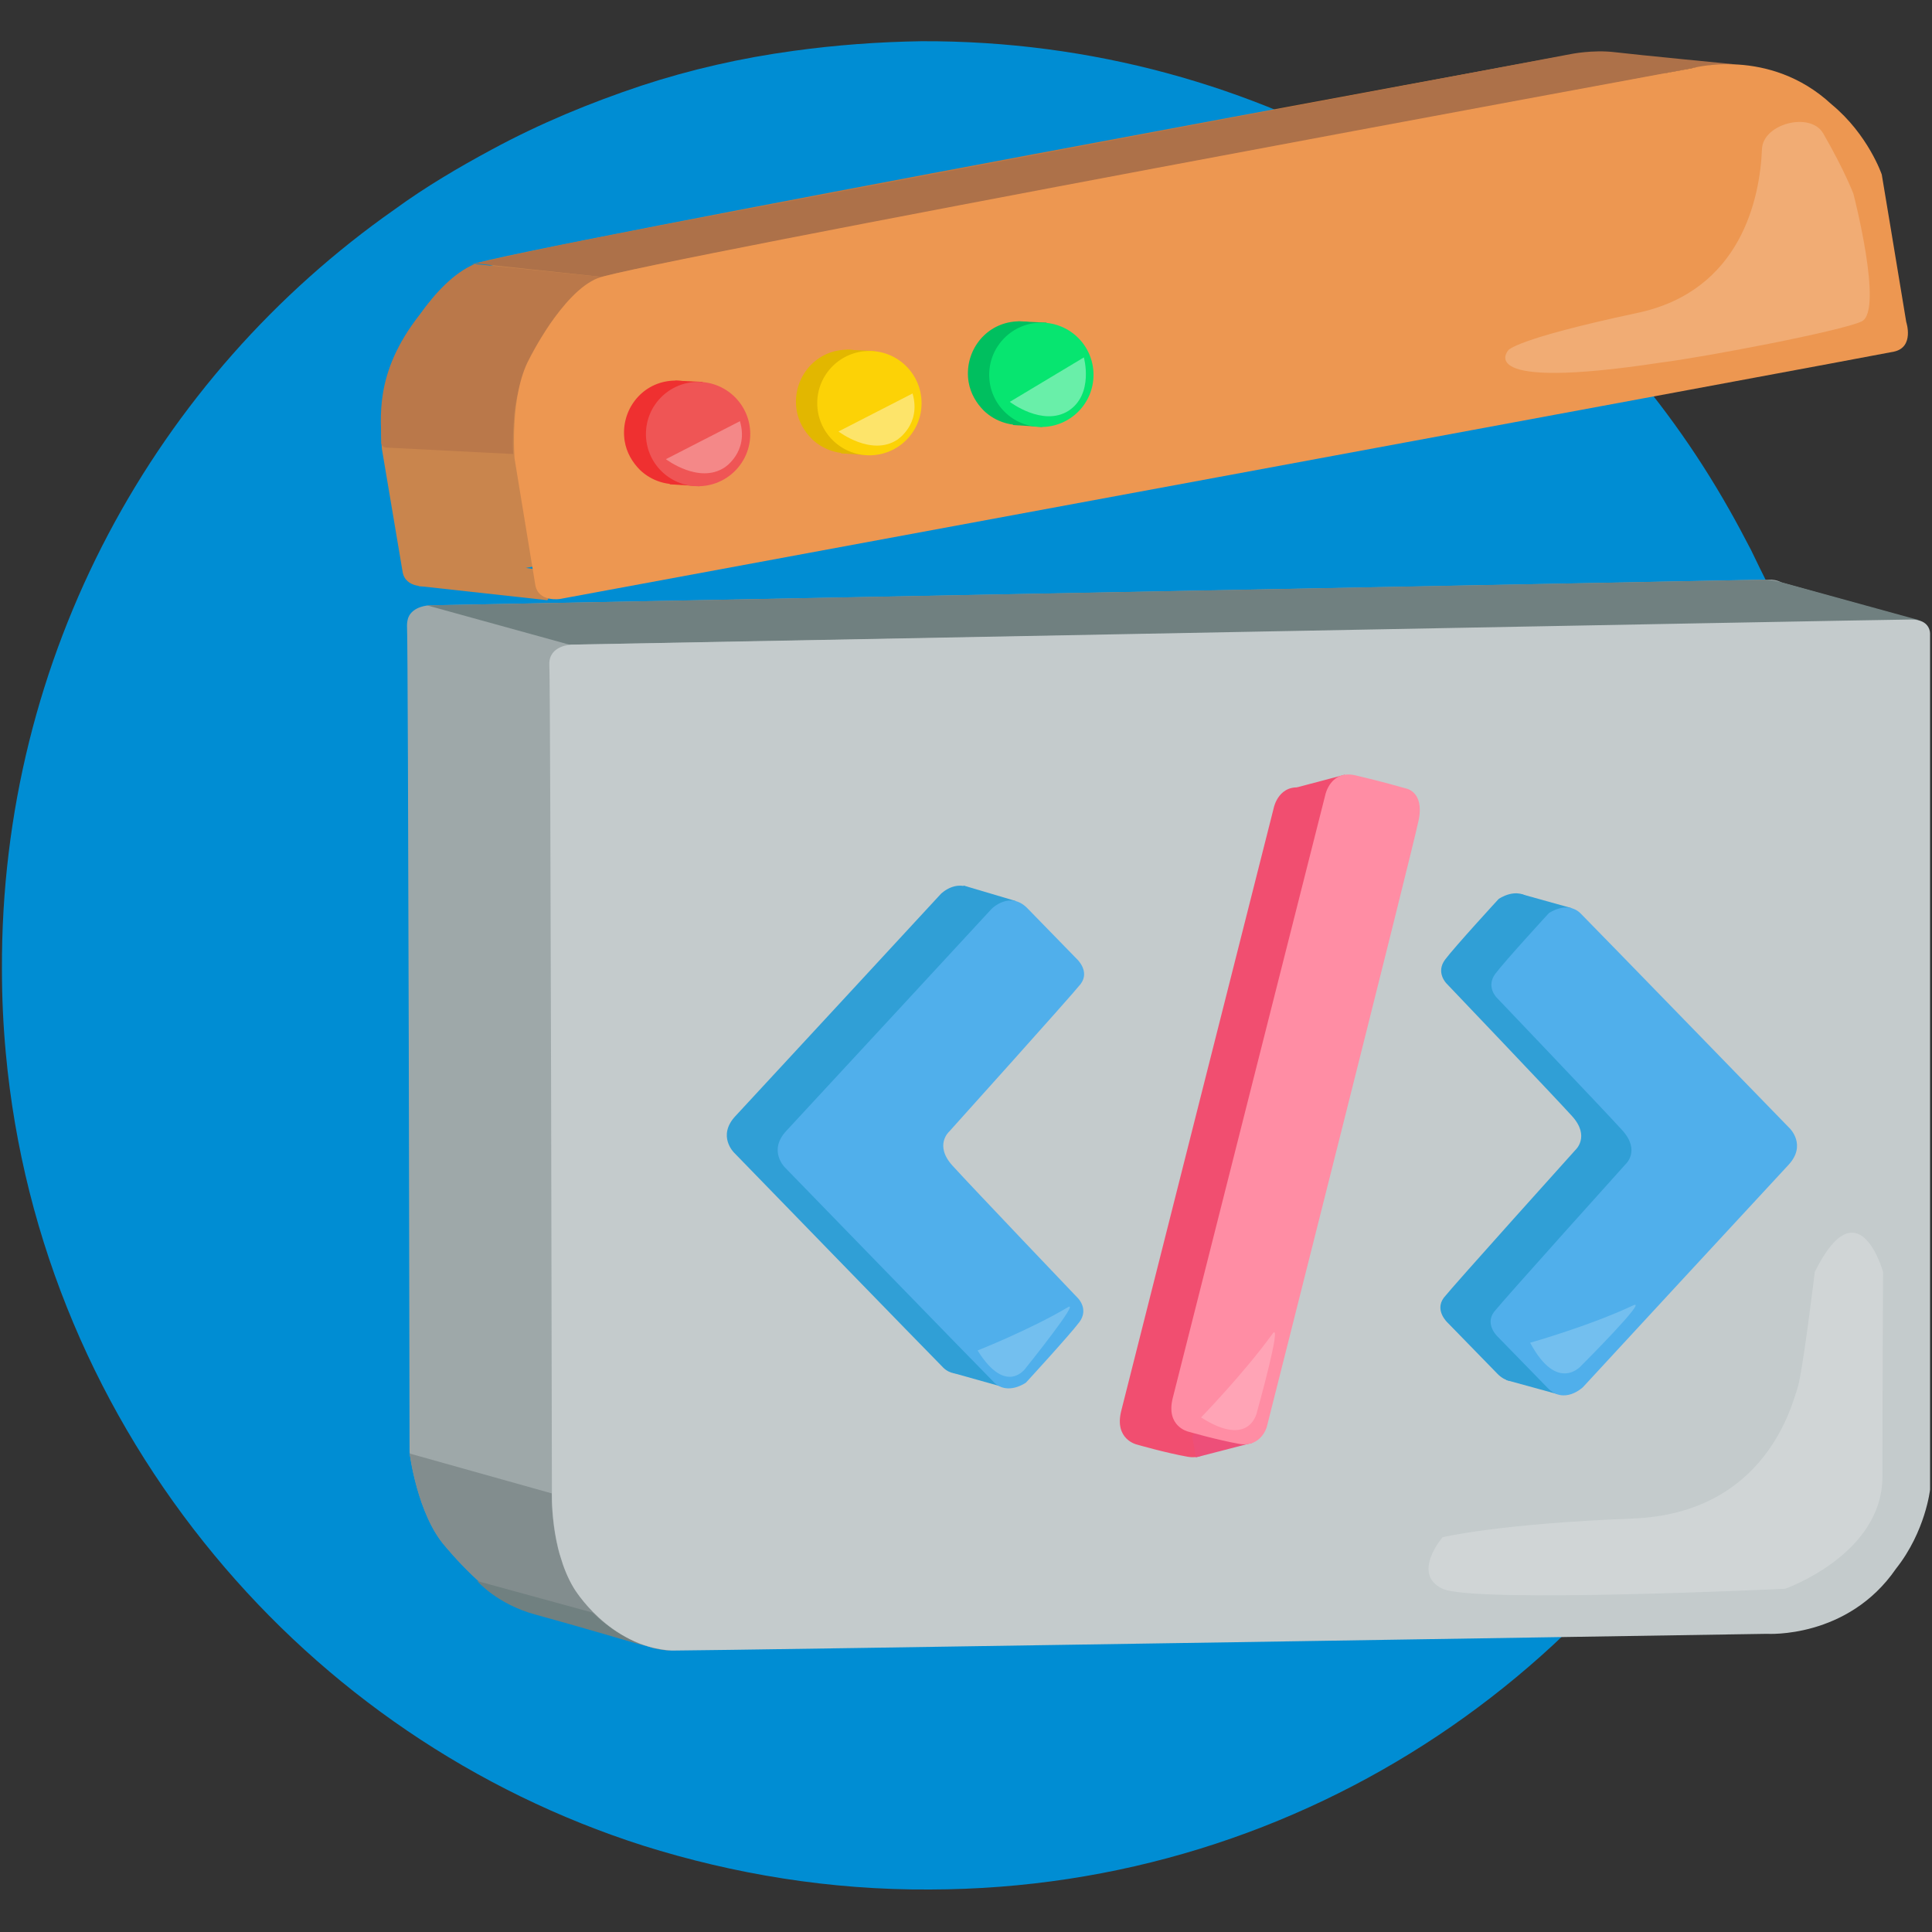 <svg xmlns="http://www.w3.org/2000/svg" id="Camada_1" x="0" y="0" version="1.1" viewBox="0 0 300 300" xml:space="preserve"><rect x="0" y="0" width="300" height="300" fill="#333333" stroke="none"/><style>.st1{fill:#9ea8a9}.st3{fill:#708080}.st5{fill:#c4cbcc}.st6{fill:#f14e70}.st8{fill:#309fd6}.st9{fill:#50afeb}.st11{fill:#c9854d}.st16{fill:#ef3030}.st18{fill:#e2b700}.st20{fill:#00bf5f}</style><path fill="#008dd3" d="M287.4 149.4c.1 20.9-4.4 40.7-12.3 58.7-22.3 50.1-72.3 85.2-130.7 85.3-15.5.1-30.5-2.4-44.5-6.8-26.3-8.4-49.3-24.2-66.6-45.1-17.9-21.6-29.7-48.5-32.4-78-.4-4.3-.6-8.6-.6-13-.2-48.8 23.9-92 61-118 4.8-3.5 9.9-6.5 15.1-9.3 7.4-4 15.1-7.2 23.2-9.9 7.6-2.5 15.5-4.3 23.6-5.4 6.5-.9 13.2-1.4 19.9-1.5 26.4-.1 51.1 6.9 72.5 19.3 3.9 2.2 7.5 4.5 11.1 7.1 17.1 12.2 31.4 27.9 41.8 46.3 1.2 2.1 2.3 4.2 3.4 6.3.9 1.9 1.8 3.7 2.7 5.5 2.8 6.1 5 12.4 6.9 18.8 2.1 7.2 3.7 14.6 4.5 22.2 1 5.8 1.4 11.7 1.4 17.5z"/><path d="M82.2 250.2l19.2 5.7 5.4-10.4-21.5-5.7z" class="st1"/><path d="M66.6 94s-2.5.1-3.2 1.9c-.1.3-.2.7-.2 1.2.2 3.7.4 128.4.4 128.4s1.2 9.7 5.6 14.6c0 0 7.2 9 13 10s170.1-2.6 170.1-2.6 12.5.8 20-10.1c4.6-5.8 5.3-12.3 5.3-12.3V92.3s.2-2.4-3.1-2.3c-3.4.1-207.9 4-207.9 4z" class="st1"/><path fill="#aeb9ba" d="M283.2 92.3l-7.5-2.1-3.2 3 3.2.2v4.5s22 .9 22 .6c0-.4.3-2.1.3-2.1l-14.8-4.1z"/><path d="M88.4 100.1L66.3 94l208.1-4 1.8.3 21.8 6z" class="st3"/><path fill="#828d8e" d="M101.3 255.9c.9.2 1.9.4 2.9.4l-3.4-.9-13.9-14c-1.4-5-1.2-9.5-1.2-9.5l-22.1-6.2s1.2 9.5 5.5 14.4c0 0 1.8 2.2 4.3 4.6 2.5 2.4 5.8 4.9 8.7 5.4l18.1 5.4c.3.1.5.2.8.2l.3.2z"/><path d="M88.7 100.1s-3.5.1-3.4 3.1c.2 3.7.4 128.4.4 128.4s-.3 8.9 3.4 15c0 0 5.4 9.1 15.2 9.7 6.5 0 170.1-2.6 170.1-2.6s12.5.8 20-10.1c4.6-5.8 5.3-12.3 5.3-12.3V98.5s.2-2.4-3.1-2.3c-3.4 0-207.9 3.9-207.9 3.9z" class="st5"/><path d="M92 250.4l-17.9-4.9s3.1 3.6 9 5.2 17.1 4.9 17.1 4.9-4.1-1.2-8.2-5.2z" class="st3"/><path d="M197.8 125.4s.8-3.9 4.7-3 7.7 2 7.7 2 3 .4 2.1 4.9c-.9 4.5-23.6 94.3-23.6 94.3s-.9 3.2-4.3 2.6c-3.4-.6-7.9-1.9-7.9-1.9s-3.5-.8-2.4-5.2 23.7-93.7 23.7-93.7z" class="st6"/><path d="M200.1 122.6l8.7-2.3.4 3.5s-5.8.7-5.8.6c0-.1-3.3-1.8-3.3-1.8z" class="st6"/><path fill="#ed4f79" d="M185.7 226.3l8.9-2.3-4.9-3.6-4.6 2.5z"/><path d="M151.6 138.7l7.7 7.9s2.1 1.9.6 3.9c-1.5 1.9-20.4 22.9-20.4 22.9s-2.4 2.1.5 5.3c2.9 3.2 19.5 20.6 19.5 20.6s1.7 1.7.2 3.7-8.3 9.4-8.3 9.4-2.8 2-4.9 0c-2-2-32.5-33.4-32.5-33.4s-2.7-2.6.2-5.7c2.9-3.1 31.9-34.5 31.9-34.5s2.8-2.8 5.5-.1z" class="st8"/><path d="M148 213.2l8.2 2.3-.4-5.6-8.5-1.4zm9.7-73.3l-8.1-2.4.2 5.7 8.6 1.3z" class="st8"/><path d="M159.5 141l7.7 7.9s2.1 1.9.6 3.9c-1.5 1.9-20.4 22.9-20.4 22.9s-2.4 2.1.5 5.3c2.9 3.2 19.5 20.6 19.5 20.6s1.7 1.7.2 3.7-8.3 9.4-8.3 9.4-2.8 2-4.9 0c-2-2-32.5-33.4-32.5-33.4s-2.7-2.6.2-5.7c2.9-3.1 31.9-34.5 31.9-34.5s2.8-2.8 5.5-.1z" class="st9"/><path d="M232.5 213.3l-7.7-7.9s-2.1-1.9-.6-3.9c1.5-1.9 20.4-22.9 20.4-22.9s2.4-2.1-.5-5.3-19.5-20.6-19.5-20.6-1.7-1.7-.2-3.7 8.3-9.4 8.3-9.4 2.8-2 4.9 0c2 2 32.5 33.4 32.5 33.4s2.7 2.6-.2 5.7c-2.9 3.1-31.9 34.5-31.9 34.5s-2.9 2.8-5.5.1z" class="st8"/><path d="M244 141l-7.9-2.2.3 5.6 8.6 1.4zm-10.1 73.3l8 2.2-.1-5.5-8.5-1.3z" class="st8"/><path d="M240.3 215.5l-7.7-7.9s-2.1-1.9-.6-3.9c1.5-1.9 20.4-22.9 20.4-22.9s2.4-2.1-.5-5.3c-2.9-3.2-19.5-20.6-19.5-20.6s-1.7-1.7-.2-3.7 8.3-9.4 8.3-9.4 2.8-2 4.9 0c2 2 32.5 33.4 32.5 33.4s2.7 2.6-.2 5.7c-2.9 3.1-31.9 34.5-31.9 34.5s-2.9 2.8-5.5.1z" class="st9"/><path fill="#ff8da4" d="M205.8 123.4s.8-3.9 4.7-3c3.9.9 7.7 2 7.7 2s3 .4 2.1 4.9-23.6 94.3-23.6 94.3-.9 3.2-4.3 2.6c-3.4-.6-7.9-1.9-7.9-1.9s-3.5-.8-2.4-5.2 23.7-93.7 23.7-93.7z"/><path d="M106.3 70.7l6.7-4.9c-.1 0 1.1 8.9-6.7 4.9z" class="st5"/><path d="M65 91l20 2.2 2.3-4.2-20.9-3z" class="st11"/><path d="M66.4 91s-3.5.5-3.9-2.3c-.6-3.6-3.2-19-3.2-19s-.8-9.6 2.4-15.2c0 0 5.2-10.1 10.7-12.3 5.5-2.2 170-32.5 170-32.5s12-3.4 21.7 5.4c5.7 4.6 7.7 10.7 7.7 10.7l1.4 8.2 2.7 16.2s1 1.8-2.3 2.4C270.2 53.4 66.4 91 66.4 91z" class="st11"/><path fill="#c17842" d="M73.2 41.1c5.5-2.3 170.5-32.6 170.5-32.6"/><path fill="#ad7149" d="M243.9 8.4s3.4-.7 6.8-.3c3.3.4 18.8 1.9 18.8 1.9l-3.4.1c-.2 0-2.6.4-2.8.4C255.2 12.1 99 41 93.5 43l-19.7-2.1s14.2-3.1 16.6-3.5c2.4-.5 14.9-2.9 14.9-2.9L243.9 8.4z"/><path fill="#ba784a" d="M79.7 70.5l-19.7-1c-.4 0-.8-.3-.8-.7.1-3.4-1.4-10.7 6.1-20.1 2.2-3.1 5.1-6.3 8.4-7.7l19.8 2s-5.8 3.4-8.6 8.1c-2.8 4.7-4.8 8.9-5.1 14-.3 4.3-.1 5.4-.1 5.4z"/><path fill="#ed9751" d="M87 93s-3.5.6-3.9-2.3c-.6-3.7-3.2-19.5-3.2-19.5s-.8-9.8 2.3-15.5c0 0 5.1-10.3 10.6-12.5 5.5-2.3 169.9-32.6 169.9-32.6s12-3.4 21.7 5.6c5.7 4.7 7.8 10.9 7.8 10.9l1.4 8.4L296 50s1.3 3.9-1.9 4.6C290.8 55.3 87 93 87 93z"/><path d="M112.9 65.8c.7 4.4-2.2 8.6-6.6 9.3-2.6.4-5.1-.4-6.9-2.1-1.2-1.2-2.1-2.7-2.4-4.5-.7-4.4 2.2-8.6 6.6-9.3s8.6 2.2 9.3 6.6z" class="st16"/><path d="M104.8 59.1l4.3.2.2 2.1m-.7 14.1l-4.6-.3.1-2.3 2.9 1.7z" class="st16"/><circle cx="108.4" cy="67.4" r="8.1" fill="#ef5555"/><path d="M139.6 61c.7 4.4-2.2 8.6-6.6 9.3-2.6.4-5.1-.4-6.9-2.1-1.2-1.2-2.1-2.7-2.4-4.5-.7-4.4 2.2-8.6 6.6-9.3 4.3-.7 8.5 2.2 9.3 6.6z" class="st18"/><path d="M131.4 54.3l4.4.2.1 2.1m-.7 14.1l-4.6-.3.1-2.3 2.9 1.7z" class="st18"/><circle cx="135" cy="62.6" r="8.1" fill="#fcd206"/><path d="M166.3 56.6c.7 4.4-2.2 8.6-6.6 9.3-2.6.4-5.1-.4-6.9-2.1-1.2-1.2-2.1-2.7-2.4-4.5-.7-4.4 2.2-8.6 6.6-9.3s8.5 2.2 9.3 6.6z" class="st20"/><path d="M158.1 49.9l4.4.2.1 2.1m-.7 14.1l-4.6-.3.1-2.3 2.9 1.6z" class="st20"/><circle cx="161.7" cy="58.2" r="8.1" fill="#07e570"/><path fill="#fff" d="M283.1 20.7c-2-3.4-9.3-1.5-9.5 2.4-.3 7.6-3.2 22.1-19.4 25.5-19.2 4.1-20 5.8-20 5.8s-5.8 6.4 23.7 1.9c6.5-.8 28.1-4.9 31.2-6.4 3.4-1.7-1.3-19.8-1.3-19.8s-1.3-3.5-4.7-9.4zm9.3 176.8s-3.8-13.7-10.6 0c0 0-1.9 15.8-2.7 18.1-.8 2.3-4.8 19.4-25.6 20.2s-29.5 2.9-29.5 2.9-4.9 5.7 0 8 53.2 0 53.2 0 15.1-5.3 15.1-17.4.1-31.8.1-31.8zm-54.8 11s9.2-2.6 16-5.8c2.5-1.2-8 9.3-8 9.3s-3.7 4.5-8-3.5zm-51.1 11.6s6.7-6.9 11.1-13c1.6-2.2-2.4 12.1-2.4 12.1s-1 5.8-8.7.9zm-34.7-10.4s8.1-3.2 14-6.7c2.1-1.3-6.5 9.4-6.5 9.4s-3 4.5-7.5-2.7z" opacity=".2"/><path fill="#fdffff" d="M156.8 62.4l11.5-6.9s1.6 5.7-2.4 8.3c-4 2.5-9.1-1.4-9.1-1.4z" opacity=".4"/><path fill="#fff" d="M141.7 61.1L130.2 67s5.1 3.9 9.1 1.3c0 0 3.8-2.4 2.4-7.2z" opacity=".4"/><path fill="#fff" d="M114.9 65.4l-11.5 5.9s5.1 3.9 9.1 1.3c0 0 3.8-2.4 2.4-7.2z" opacity=".3"/></svg>
